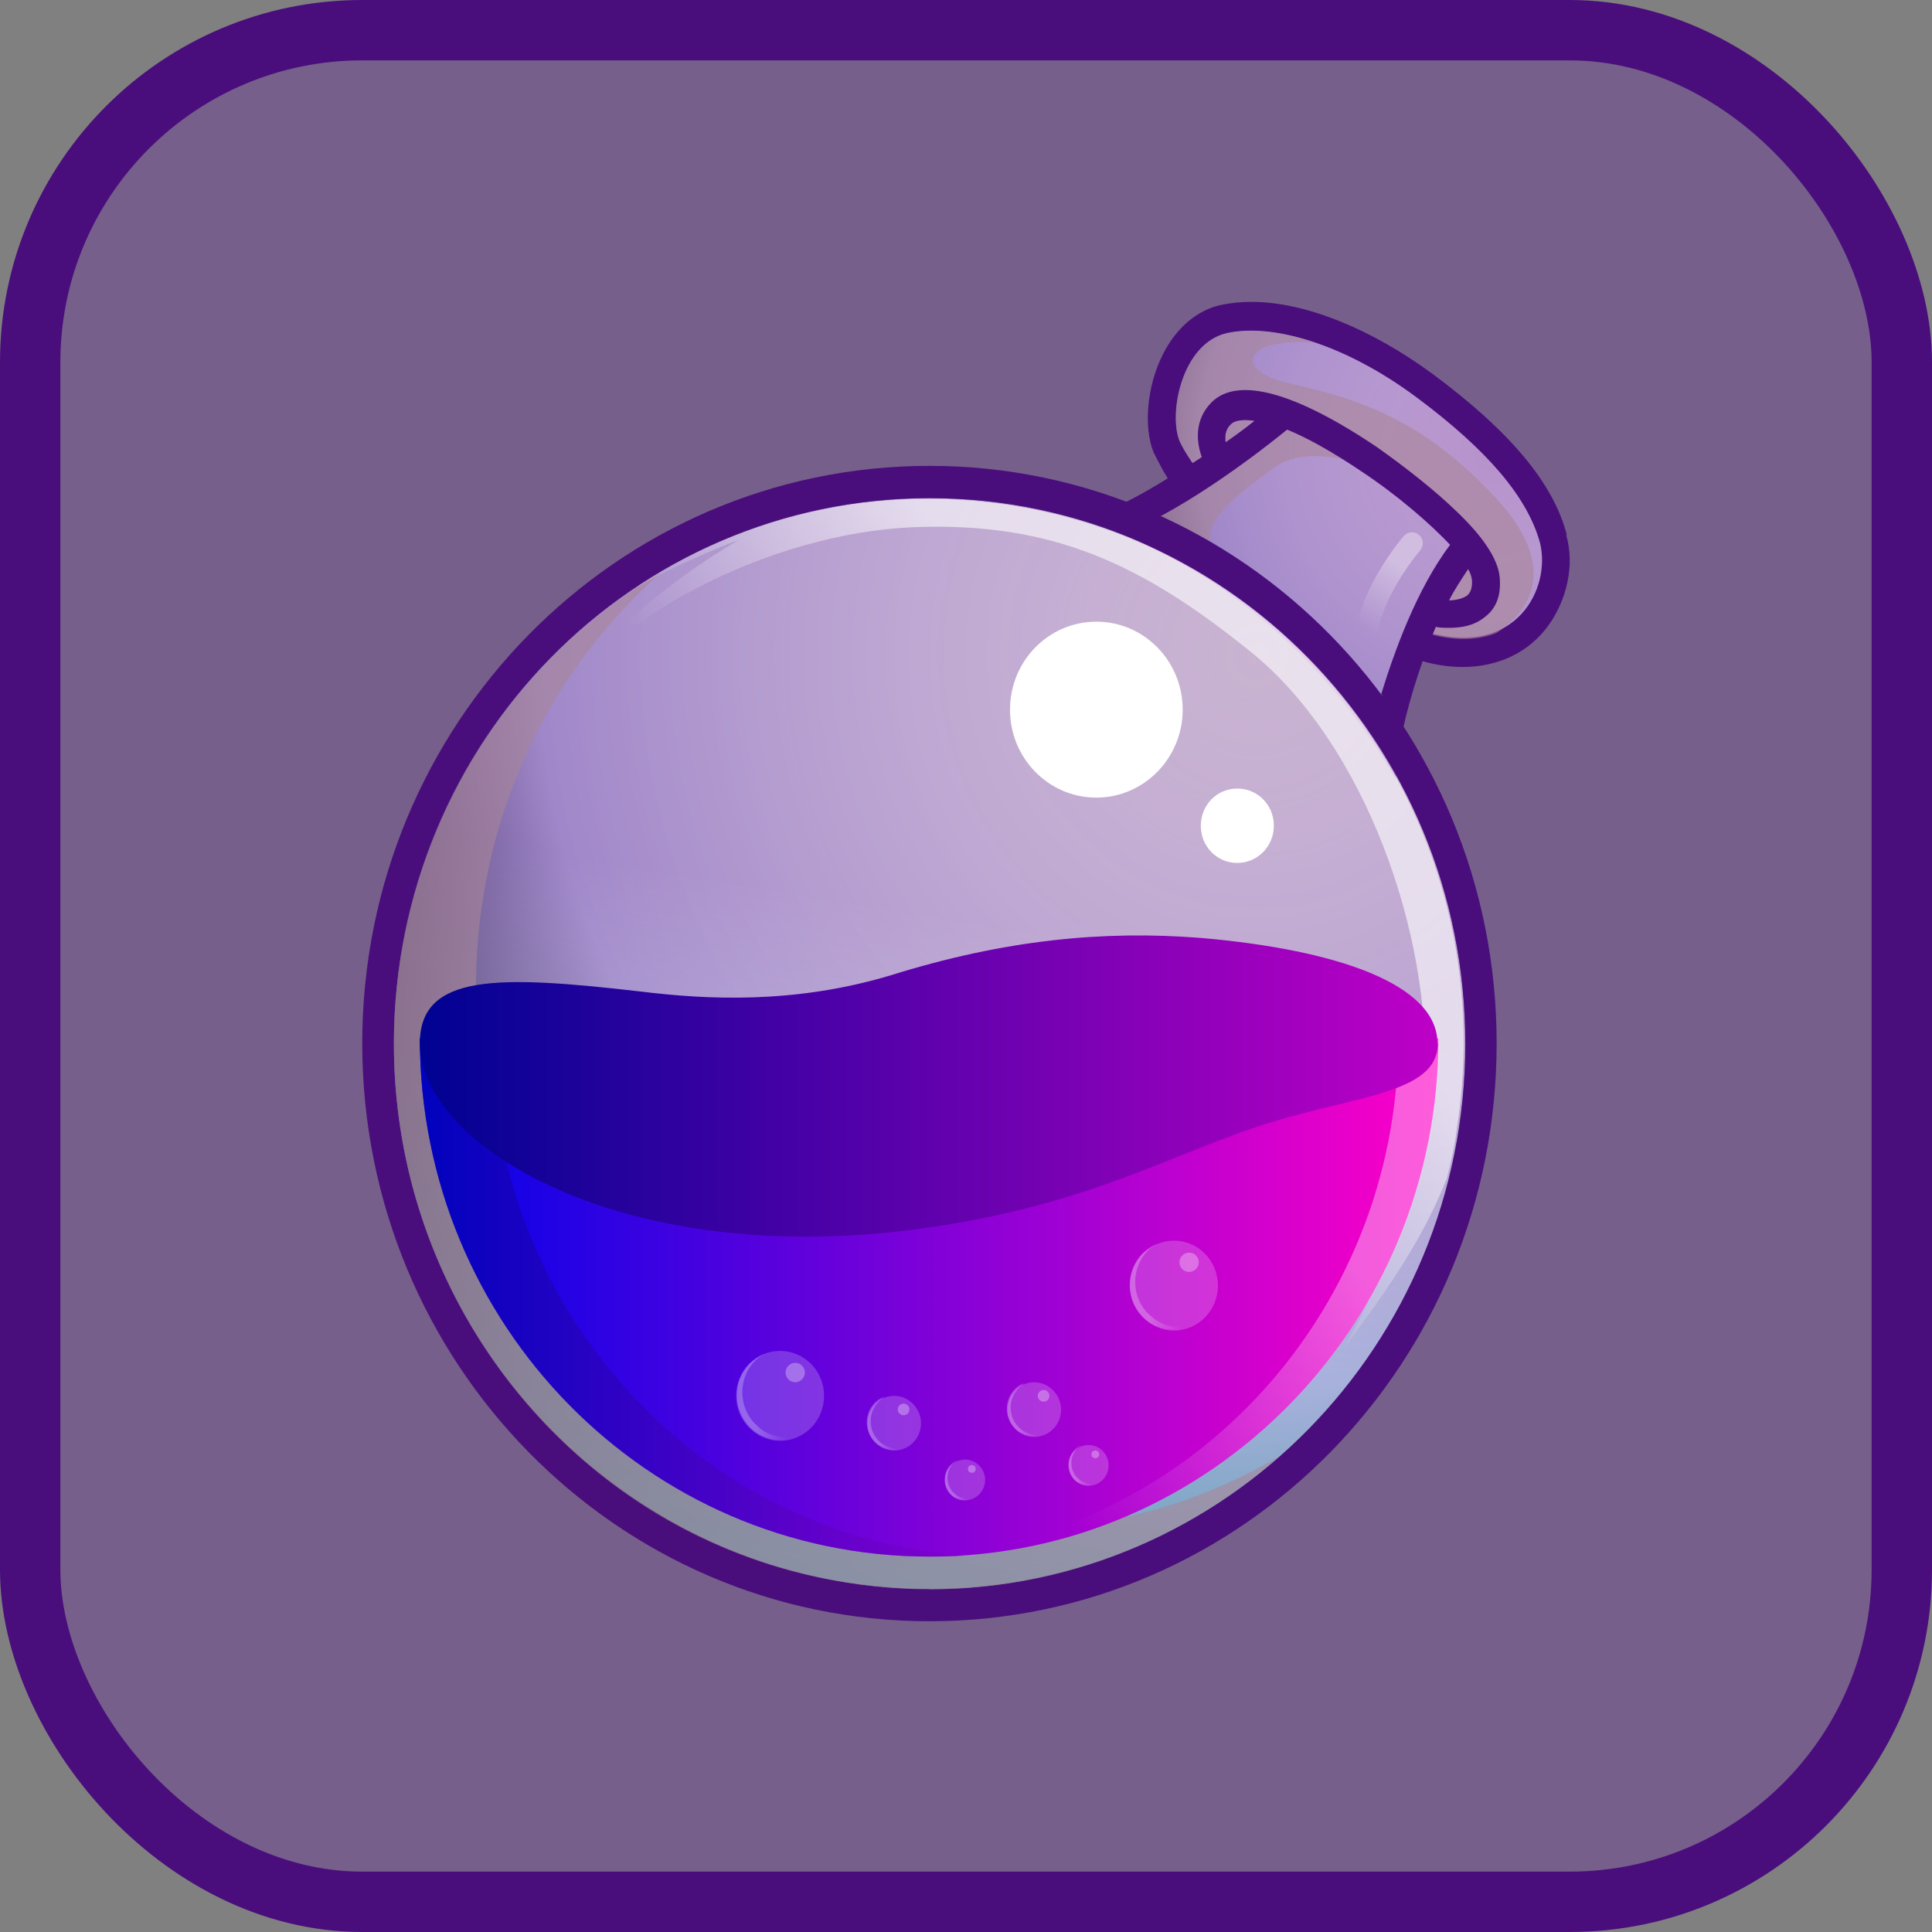 <svg width="32" height="32" viewBox="0 0 32 32" fill="none" xmlns="http://www.w3.org/2000/svg">
<rect x="0" y="0" width="32" height="32" fill="#808080" stroke="none"/>
<rect x="0.5" y="0.5" width="31" height="31" rx="5.5" fill="#5E12A0" fill-opacity="0.3"/>
<rect x="0.5" y="0.5" width="31" height="31" rx="5.5" stroke="#490E7C"/>
<path d="M25.952 8.862C25.732 8.005 25.014 7.148 23.729 6.194C22.695 5.434 21.602 5 20.729 5C20.553 5 20.397 5.016 20.237 5.048C19.84 5.129 19.492 5.418 19.267 5.857C18.999 6.377 18.935 7.067 19.107 7.491C19.171 7.619 19.251 7.78 19.342 7.924C18.501 8.444 18.024 8.589 17.96 8.605C20.151 9.349 21.977 10.902 23.118 12.922L23.134 12.729C23.183 12.193 23.343 11.583 23.563 10.951C23.782 11.015 24.007 11.047 24.227 11.047C24.816 11.047 25.32 10.806 25.641 10.367C25.957 9.933 26.085 9.349 25.941 8.862H25.952Z" fill="#490E7C"/>
<path d="M23.665 10.479C25.111 10.881 25.695 9.751 25.507 8.99C25.298 8.23 24.634 7.453 23.461 6.58C22.288 5.707 21.094 5.354 20.333 5.514C19.573 5.675 19.348 6.853 19.54 7.309C19.621 7.485 19.792 7.742 20.033 8.037C19.733 8.246 19.444 8.407 19.208 8.556C20.671 9.221 21.94 10.254 22.893 11.545C23.006 11.111 23.161 10.72 23.306 10.383C23.418 10.399 23.541 10.431 23.67 10.479H23.665Z" fill="url(#paint0_radial_1164_7587)"/>
<path d="M15.395 26.317C20.296 26.317 24.27 22.273 24.27 17.282C24.27 12.29 20.296 8.251 15.395 8.251C10.494 8.251 6.525 12.295 6.525 17.282C6.525 22.268 10.499 26.317 15.4 26.317H15.395Z" fill="url(#paint1_radial_1164_7587)"/>
<path opacity="0.6" d="M24.779 8.251C23.573 6.96 22.556 6.618 21.335 6.344C20.381 6.119 20.638 5.568 21.795 5.68C21.238 5.487 20.713 5.439 20.333 5.52C19.573 5.68 19.348 6.859 19.54 7.314C19.621 7.491 19.792 7.748 20.033 8.042C19.605 8.332 19.24 8.546 18.941 8.707C19.085 8.771 19.256 8.851 19.465 8.964C20.006 9.253 20.59 9.74 20.59 9.74C19.701 8.964 19.894 8.61 21.115 7.737C21.495 7.464 22.197 7.496 22.845 7.833C23.498 8.171 24.259 9.028 24.259 9.028L23.531 10.453C23.579 10.469 23.627 10.485 23.675 10.501C24.136 10.629 24.5 10.597 24.784 10.485C25.116 10.276 25.989 9.563 24.784 8.257L24.779 8.251Z" fill="#A98698"/>
<path d="M21.319 7.116C21.635 7.244 22.047 7.469 22.556 7.812C23.161 8.214 23.681 8.669 24.018 9.023C23.461 9.767 23.097 10.785 22.877 11.497C22.99 11.658 23.113 11.818 23.225 11.985C23.338 11.583 23.525 10.983 23.782 10.383C23.847 10.399 23.927 10.399 24.002 10.399C24.195 10.399 24.414 10.367 24.591 10.222C24.72 10.126 24.859 9.949 24.843 9.622C24.843 9.317 24.607 8.926 24.114 8.46C23.766 8.123 23.29 7.748 22.813 7.41C21.447 6.489 20.494 6.232 20.065 6.666C19.781 6.955 19.814 7.314 19.905 7.571C19.396 7.908 18.967 8.155 18.683 8.316C18.876 8.38 19.048 8.46 19.24 8.54C19.749 8.267 20.478 7.796 21.319 7.116ZM24.318 9.43C24.366 9.51 24.382 9.59 24.382 9.638C24.382 9.783 24.334 9.831 24.302 9.863C24.238 9.912 24.109 9.944 24.002 9.944C24.098 9.751 24.211 9.59 24.318 9.424V9.43ZM20.397 7.019C20.445 6.971 20.574 6.939 20.778 6.971C20.617 7.1 20.462 7.212 20.301 7.325C20.285 7.212 20.301 7.1 20.397 7.019Z" fill="#490E7C"/>
<path d="M15.395 7.716C10.205 7.716 6 12.001 6 17.282C6 22.563 10.205 26.853 15.395 26.853C20.585 26.853 24.789 22.568 24.789 17.282C24.789 11.995 20.569 7.716 15.395 7.716ZM15.395 26.317C10.494 26.317 6.525 22.279 6.525 17.282C6.525 12.284 10.494 8.251 15.395 8.251C20.296 8.251 24.27 12.29 24.27 17.287C24.27 22.284 20.285 26.323 15.395 26.323V26.317Z" fill="#490E7C"/>
<path opacity="0.6" d="M15.395 26.317C20.296 26.317 24.27 22.273 24.27 17.282C24.27 12.29 20.296 8.251 15.395 8.251C10.494 8.251 6.525 12.295 6.525 17.282C6.525 22.268 10.499 26.317 15.4 26.317H15.395Z" fill="url(#paint2_linear_1164_7587)"/>
<path opacity="0.6" d="M15.336 25.219C10.494 24.427 7.21 19.788 8.003 14.861C8.351 12.681 9.433 10.822 10.954 9.478C8.732 10.785 7.082 13.066 6.637 15.846C5.861 20.774 9.144 25.418 13.97 26.205C16.669 26.655 19.272 25.803 21.19 24.121C19.492 25.123 17.43 25.562 15.33 25.219H15.336Z" fill="#A98698"/>
<path opacity="0.6" d="M16.809 8.38C14.57 8.01 12.395 8.524 10.617 9.671C10.585 9.703 10.553 9.735 10.553 9.735C11.233 9.317 12.235 8.942 12.235 8.942C9.664 10.463 8.871 12.193 8.871 12.193C9.872 10.222 12.808 8.83 15.111 8.733C17.414 8.637 18.919 9.333 20.761 10.833C22.604 12.354 23.713 15.455 23.6 17.914C23.504 20.372 22.234 22.359 22.234 22.359C23.107 21.213 23.632 20.372 23.964 19.515C24.029 19.258 24.093 18.996 24.125 18.723C24.918 13.811 21.651 9.172 16.809 8.38Z" fill="url(#paint3_linear_1164_7587)"/>
<path d="M23.825 17.201C23.825 21.936 20.049 25.782 15.395 25.782C10.74 25.782 6.954 21.941 6.954 17.201H23.825Z" fill="url(#paint4_linear_1164_7587)"/>
<g opacity="0.6">
<path opacity="0.6" d="M23.161 17.201C23.161 21.823 19.573 25.605 15.068 25.782H15.4C20.049 25.782 23.831 21.936 23.831 17.201H23.166H23.161Z" fill="url(#paint5_linear_1164_7587)"/>
</g>
<g opacity="0.7">
<path opacity="0.7" d="M8.143 17.201H6.954C6.954 21.936 10.73 25.782 15.384 25.782C15.593 25.782 15.78 25.782 15.973 25.766C11.608 25.444 8.148 21.727 8.148 17.201H8.143Z" fill="url(#paint6_linear_1164_7587)"/>
</g>
<path d="M23.809 17.282C23.809 16.296 22.127 15.728 19.889 15.535C18.271 15.407 16.632 15.568 14.763 16.151C13.145 16.639 11.683 16.553 10.623 16.424C8.255 16.151 6.954 16.119 6.954 17.282C6.954 18.963 10.317 21.063 15.368 20.334C17.923 19.965 19.241 19.204 20.751 18.685C22.384 18.133 23.815 18.149 23.815 17.276L23.809 17.282Z" fill="url(#paint7_linear_1164_7587)"/>
<path d="M18.159 13.211C18.946 13.211 19.589 12.557 19.589 11.754C19.589 10.951 18.951 10.297 18.159 10.297C17.366 10.297 16.729 10.951 16.729 11.754C16.729 12.557 17.366 13.211 18.159 13.211Z" fill="white"/>
<path d="M20.494 14.293C20.826 14.293 21.099 14.02 21.099 13.677C21.099 13.334 20.831 13.061 20.494 13.061C20.156 13.061 19.889 13.334 19.889 13.677C19.889 14.02 20.156 14.293 20.494 14.293Z" fill="white"/>
<g opacity="0.6">
<path opacity="0.6" d="M22.652 10.592H22.62C22.524 10.576 22.459 10.479 22.475 10.367C22.62 9.622 23.22 8.91 23.252 8.878C23.316 8.798 23.445 8.798 23.504 8.862C23.584 8.926 23.584 9.055 23.52 9.119C23.504 9.135 22.947 9.799 22.824 10.442C22.808 10.538 22.727 10.586 22.647 10.586L22.652 10.592Z" fill="url(#paint8_linear_1164_7587)"/>
</g>
<path opacity="0.2" d="M14.811 24.025C15.057 24.025 15.255 23.822 15.255 23.575C15.255 23.329 15.057 23.12 14.811 23.12C14.565 23.12 14.366 23.323 14.366 23.575C14.366 23.827 14.565 24.025 14.811 24.025Z" fill="white"/>
<g opacity="0.4">
<path opacity="0.6" d="M14.554 23.864C14.377 23.687 14.377 23.393 14.554 23.216C14.586 23.184 14.618 23.168 14.65 23.136C14.586 23.152 14.538 23.184 14.489 23.232C14.313 23.409 14.313 23.703 14.489 23.88C14.634 24.025 14.854 24.057 15.03 23.961C14.87 24.025 14.682 23.993 14.554 23.864Z" fill="url(#paint9_linear_1164_7587)"/>
</g>
<path opacity="0.3" d="M14.966 23.441C15.02 23.441 15.063 23.398 15.063 23.345C15.063 23.291 15.02 23.248 14.966 23.248C14.913 23.248 14.87 23.291 14.87 23.345C14.87 23.398 14.913 23.441 14.966 23.441Z" fill="white"/>
<path opacity="0.2" d="M17.13 23.8C17.377 23.8 17.575 23.596 17.575 23.35C17.575 23.104 17.377 22.895 17.13 22.895C16.884 22.895 16.686 23.098 16.686 23.35C16.686 23.602 16.884 23.8 17.13 23.8Z" fill="white"/>
<g opacity="0.4">
<path opacity="0.6" d="M16.873 23.639C16.696 23.463 16.696 23.168 16.873 22.991C16.905 22.959 16.937 22.943 16.969 22.911C16.905 22.927 16.857 22.959 16.809 23.007C16.632 23.184 16.632 23.479 16.809 23.655C16.953 23.8 17.173 23.832 17.35 23.736C17.189 23.8 17.002 23.768 16.873 23.639Z" fill="url(#paint10_linear_1164_7587)"/>
</g>
<path opacity="0.3" d="M17.285 23.216C17.339 23.216 17.382 23.173 17.382 23.12C17.382 23.066 17.339 23.023 17.285 23.023C17.232 23.023 17.189 23.066 17.189 23.12C17.189 23.173 17.232 23.216 17.285 23.216Z" fill="white"/>
<path opacity="0.2" d="M15.984 24.85C16.166 24.85 16.316 24.7 16.316 24.512C16.316 24.325 16.166 24.175 15.984 24.175C15.802 24.175 15.652 24.325 15.652 24.512C15.652 24.7 15.802 24.85 15.984 24.85Z" fill="white"/>
<g opacity="0.4">
<path opacity="0.6" d="M15.791 24.721C15.662 24.593 15.662 24.368 15.791 24.234C15.807 24.218 15.839 24.202 15.855 24.186C15.807 24.202 15.775 24.234 15.743 24.266C15.614 24.394 15.614 24.619 15.743 24.753C15.855 24.866 16.011 24.882 16.155 24.802C16.026 24.85 15.887 24.818 15.791 24.721Z" fill="url(#paint11_linear_1164_7587)"/>
</g>
<path opacity="0.3" d="M16.096 24.394C16.134 24.394 16.161 24.368 16.161 24.33C16.161 24.293 16.134 24.266 16.096 24.266C16.059 24.266 16.032 24.293 16.032 24.33C16.032 24.368 16.059 24.394 16.096 24.394Z" fill="white"/>
<path opacity="0.2" d="M18.03 24.609C18.212 24.609 18.362 24.459 18.362 24.271C18.362 24.084 18.212 23.934 18.03 23.934C17.848 23.934 17.698 24.084 17.698 24.271C17.698 24.459 17.848 24.609 18.03 24.609Z" fill="white"/>
<g opacity="0.4">
<path opacity="0.6" d="M17.842 24.475C17.714 24.346 17.714 24.121 17.842 23.987C17.858 23.971 17.89 23.955 17.907 23.939C17.858 23.955 17.826 23.987 17.794 24.02C17.666 24.148 17.666 24.373 17.794 24.507C17.907 24.619 18.062 24.636 18.206 24.555C18.078 24.603 17.939 24.571 17.842 24.475Z" fill="url(#paint12_linear_1164_7587)"/>
</g>
<path opacity="0.3" d="M18.142 24.153C18.18 24.153 18.206 24.127 18.206 24.089C18.206 24.052 18.18 24.025 18.142 24.025C18.105 24.025 18.078 24.052 18.078 24.089C18.078 24.127 18.105 24.153 18.142 24.153Z" fill="white"/>
<path opacity="0.2" d="M12.92 23.864C13.322 23.864 13.649 23.532 13.649 23.12C13.649 22.707 13.322 22.375 12.92 22.375C12.518 22.375 12.192 22.707 12.192 23.12C12.192 23.532 12.518 23.864 12.92 23.864Z" fill="white"/>
<g opacity="0.4">
<path opacity="0.6" d="M12.508 23.586C12.224 23.296 12.224 22.825 12.508 22.536C12.556 22.488 12.604 22.456 12.668 22.423C12.572 22.456 12.492 22.52 12.417 22.584C12.133 22.873 12.133 23.345 12.417 23.634C12.652 23.875 13.022 23.923 13.306 23.746C13.038 23.859 12.717 23.811 12.513 23.586H12.508Z" fill="url(#paint13_linear_1164_7587)"/>
</g>
<path opacity="0.3" d="M13.172 22.895C13.258 22.895 13.332 22.82 13.332 22.734C13.332 22.648 13.263 22.573 13.172 22.573C13.081 22.573 13.011 22.648 13.011 22.734C13.011 22.82 13.081 22.895 13.172 22.895Z" fill="white"/>
<path opacity="0.2" d="M19.444 22.038C19.846 22.038 20.172 21.706 20.172 21.293C20.172 20.881 19.846 20.549 19.444 20.549C19.042 20.549 18.715 20.881 18.715 21.293C18.715 21.706 19.042 22.038 19.444 22.038Z" fill="white"/>
<g opacity="0.4">
<path opacity="0.6" d="M19.015 21.759C18.732 21.47 18.732 20.999 19.015 20.709C19.064 20.661 19.112 20.629 19.176 20.597C19.08 20.629 18.999 20.693 18.924 20.758C18.64 21.047 18.64 21.518 18.924 21.807C19.16 22.048 19.529 22.097 19.813 21.92C19.546 22.032 19.24 21.984 19.021 21.759H19.015Z" fill="url(#paint14_linear_1164_7587)"/>
</g>
<path opacity="0.3" d="M19.696 21.068C19.781 21.068 19.856 20.994 19.856 20.908C19.856 20.822 19.787 20.747 19.696 20.747C19.605 20.747 19.535 20.822 19.535 20.908C19.535 20.994 19.605 21.068 19.696 21.068Z" fill="white"/>
<defs>
<radialGradient id="paint0_radial_1164_7587" cx="0" cy="0" r="1" gradientUnits="userSpaceOnUse" gradientTransform="translate(24.698 7.493) scale(7.097 7.225)">
<stop stop-color="#FFEAFF" stop-opacity="0.6"/>
<stop offset="0.68" stop-color="#A087C9"/>
<stop offset="1" stop-color="#10002F"/>
</radialGradient>
<radialGradient id="paint1_radial_1164_7587" cx="0" cy="0" r="1" gradientUnits="userSpaceOnUse" gradientTransform="translate(20.78 10.913) scale(17.359 17.675)">
<stop stop-color="#FFEAFF" stop-opacity="0.6"/>
<stop offset="0.68" stop-color="#A087C9"/>
<stop offset="1" stop-color="#10002F"/>
</radialGradient>
<linearGradient id="paint2_linear_1164_7587" x1="13.927" y1="26.194" x2="16.868" y2="8.374" gradientUnits="userSpaceOnUse">
<stop stop-color="#81FFFF"/>
<stop offset="0.62" stop-color="white" stop-opacity="0"/>
</linearGradient>
<linearGradient id="paint3_linear_1164_7587" x1="21.731" y1="11.24" x2="14.27" y2="17.956" gradientUnits="userSpaceOnUse">
<stop offset="0.29" stop-color="white"/>
<stop offset="0.78" stop-color="white" stop-opacity="0"/>
</linearGradient>
<linearGradient id="paint4_linear_1164_7587" x1="6.954" y1="21.497" x2="23.825" y2="21.497" gradientUnits="userSpaceOnUse">
<stop stop-color="#0002E9"/>
<stop offset="1" stop-color="#FF00C7"/>
</linearGradient>
<linearGradient id="paint5_linear_1164_7587" x1="24.666" y1="18.005" x2="15.33" y2="26.671" gradientUnits="userSpaceOnUse">
<stop offset="0.29" stop-color="white"/>
<stop offset="0.78" stop-color="white" stop-opacity="0"/>
</linearGradient>
<linearGradient id="paint6_linear_1164_7587" x1="6.954" y1="21.497" x2="15.968" y2="21.497" gradientUnits="userSpaceOnUse">
<stop stop-color="#000292"/>
<stop offset="1" stop-color="#7D00C7"/>
</linearGradient>
<linearGradient id="paint7_linear_1164_7587" x1="6.97" y1="17.994" x2="23.809" y2="17.994" gradientUnits="userSpaceOnUse">
<stop stop-color="#000292"/>
<stop offset="1" stop-color="#BE00C7"/>
</linearGradient>
<linearGradient id="paint8_linear_1164_7587" x1="23.557" y1="8.814" x2="22.315" y2="10.795" gradientUnits="userSpaceOnUse">
<stop offset="0.29" stop-color="white"/>
<stop offset="0.78" stop-color="white" stop-opacity="0"/>
</linearGradient>
<linearGradient id="paint9_linear_1164_7587" x1="14.361" y1="23.575" x2="15.03" y2="23.575" gradientUnits="userSpaceOnUse">
<stop offset="0.29" stop-color="white"/>
<stop offset="0.78" stop-color="white" stop-opacity="0"/>
</linearGradient>
<linearGradient id="paint10_linear_1164_7587" x1="16.675" y1="23.35" x2="17.35" y2="23.35" gradientUnits="userSpaceOnUse">
<stop offset="0.29" stop-color="white"/>
<stop offset="0.78" stop-color="white" stop-opacity="0"/>
</linearGradient>
<linearGradient id="paint11_linear_1164_7587" x1="15.646" y1="24.518" x2="16.155" y2="24.518" gradientUnits="userSpaceOnUse">
<stop offset="0.29" stop-color="white"/>
<stop offset="0.78" stop-color="white" stop-opacity="0"/>
</linearGradient>
<linearGradient id="paint12_linear_1164_7587" x1="17.687" y1="24.277" x2="18.196" y2="24.277" gradientUnits="userSpaceOnUse">
<stop offset="0.29" stop-color="white"/>
<stop offset="0.78" stop-color="white" stop-opacity="0"/>
</linearGradient>
<linearGradient id="paint13_linear_1164_7587" x1="12.192" y1="23.141" x2="13.29" y2="23.141" gradientUnits="userSpaceOnUse">
<stop offset="0.29" stop-color="white"/>
<stop offset="0.78" stop-color="white" stop-opacity="0"/>
</linearGradient>
<linearGradient id="paint14_linear_1164_7587" x1="18.705" y1="21.315" x2="19.803" y2="21.315" gradientUnits="userSpaceOnUse">
<stop offset="0.29" stop-color="white"/>
<stop offset="0.78" stop-color="white" stop-opacity="0"/>
</linearGradient>
</defs>
</svg>

